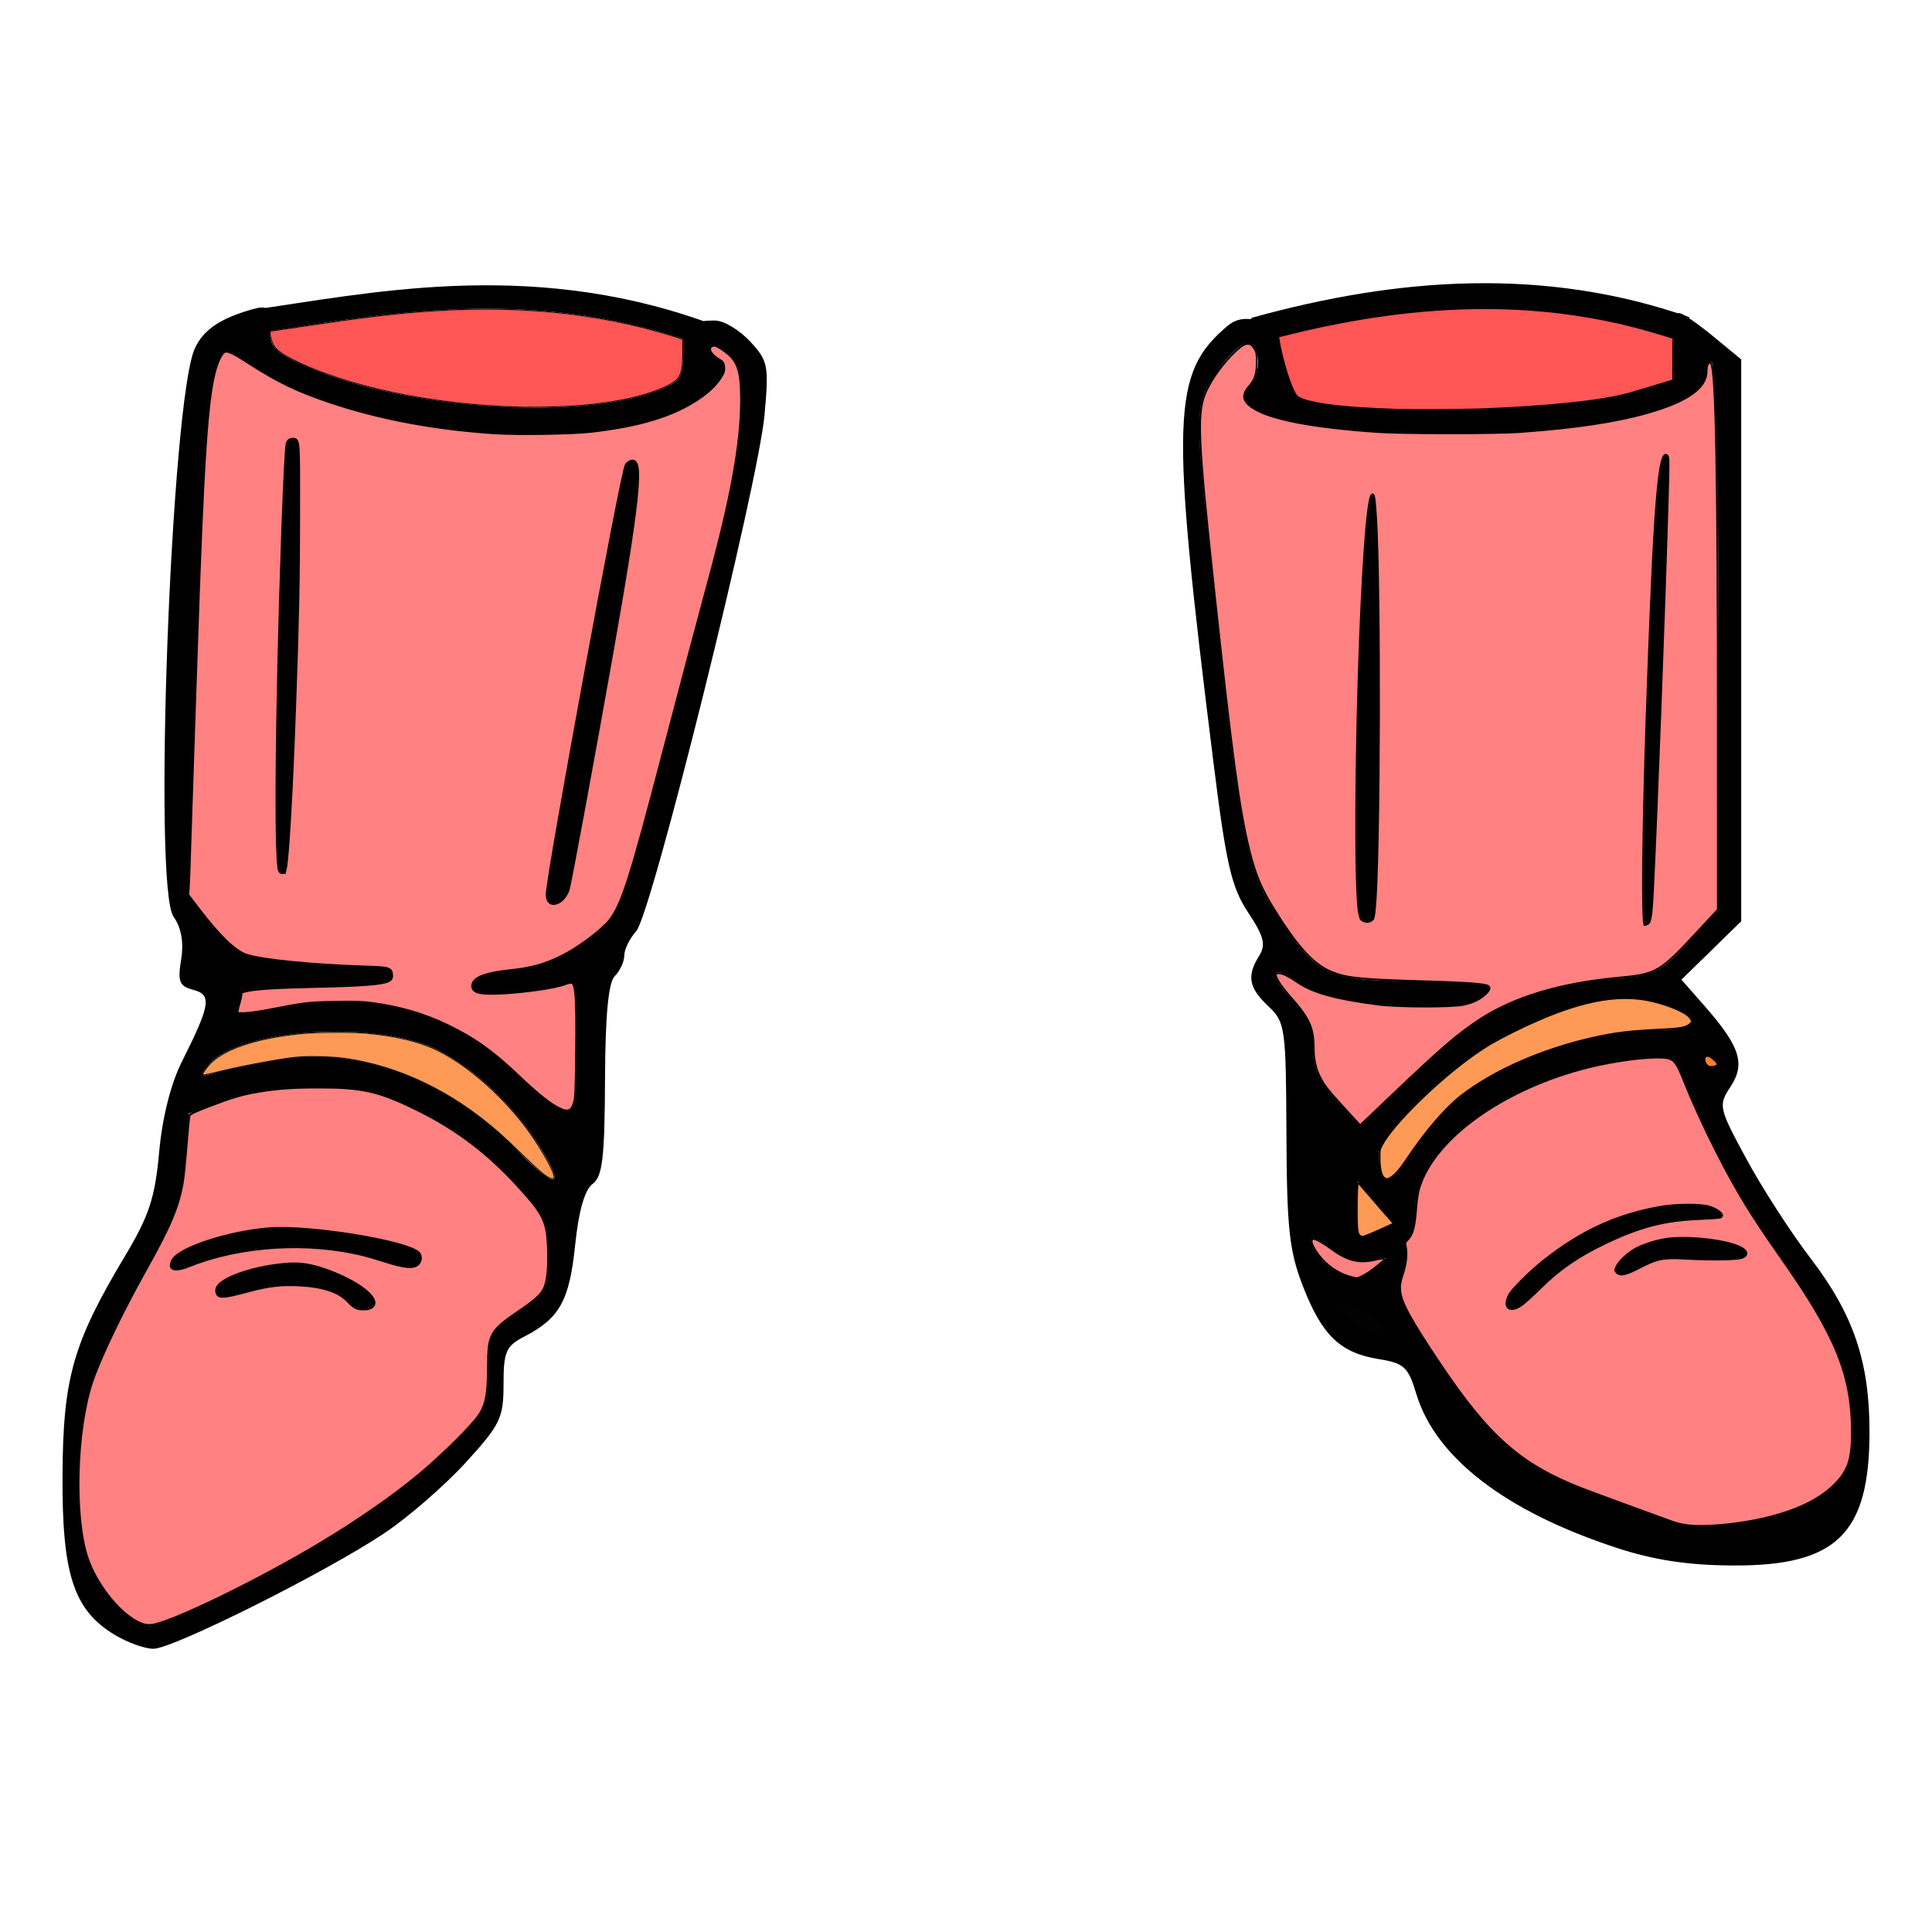 <?xml version="1.0" encoding="UTF-8" standalone="no"?>
<svg
   xmlns:dc="http://purl.org/dc/elements/1.1/"
   xmlns:cc="http://creativecommons.org/ns#"
   xmlns:rdf="http://www.w3.org/1999/02/22-rdf-syntax-ns#"
   xmlns:svg="http://www.w3.org/2000/svg"
   xmlns="http://www.w3.org/2000/svg"
   xmlns:xlink="http://www.w3.org/1999/xlink"
   xmlns:sodipodi="http://sodipodi.sourceforge.net/DTD/sodipodi-0.dtd"
   xmlns:inkscape="http://www.inkscape.org/namespaces/inkscape"
   cursor="default"
   viewBox="0 0 256 256"
   version="1.1"
   id="svg57"
   sodipodi:docname="leather_boots_strap.svg"
   inkscape:version="0.92.3 (2405546, 2018-03-11)">
  <sodipodi:namedview
     pagecolor="#ffffff"
     bordercolor="#666666"
     borderopacity="1"
     objecttolerance="10"
     gridtolerance="10"
     guidetolerance="10"
     inkscape:pageopacity="0"
     inkscape:pageshadow="2"
     inkscape:window-width="1920"
     inkscape:window-height="1001"
     id="namedview59"
     showgrid="false"
     inkscape:zoom="1.84375"
     inkscape:cx="181.20159"
     inkscape:cy="143.11489"
     inkscape:window-x="-9"
     inkscape:window-y="-9"
     inkscape:window-maximized="1"
     inkscape:current-layer="svg57" />
  <defs
     id="defs21">
    <linearGradient
       id="innoGrad2">
      <stop
         offset="0"
         stop-color="#faa"
         id="stop2" />
      <stop
         offset="1"
         stop-color="#ff8080"
         id="stop4" />
    </linearGradient>
    <linearGradient
       id="linearGradient4343">
      <stop
         offset="0"
         stop-opacity=".251"
         id="stop7" />
      <stop
         offset="1"
         stop-color="#ff2a2a"
         stop-opacity="0"
         id="stop9" />
    </linearGradient>
    <linearGradient
       id="innoGrad1">
      <stop
         offset="0"
         stop-color="#faa"
         id="stop12" />
      <stop
         offset="1"
         stop-color="#ff8080"
         id="stop14" />
    </linearGradient>
    <linearGradient
       id="linearGradient4322"
       x1="342.189"
       x2="331.341"
       y1="43.11"
       y2="52.593"
       gradientTransform="matrix(2.231 0 0 2.231 -625.567 53.562)"
       gradientUnits="userSpaceOnUse"
       xlink:href="#innoGrad1" />
    <linearGradient
       id="linearGradient4350"
       x1="295.28"
       x2="295.501"
       y1="10.091"
       y2="8.008"
       gradientTransform="matrix(2.231 0 0 2.231 -625.567 53.562)"
       gradientUnits="userSpaceOnUse"
       xlink:href="#linearGradient4343" />
    <linearGradient
       id="linearGradient4421"
       x1="295.28"
       x2="295.501"
       y1="10.091"
       y2="8.008"
       gradientTransform="matrix(2.231 0 0 1.984 -559.834 51.275)"
       gradientUnits="userSpaceOnUse"
       xlink:href="#linearGradient4343" />
    <linearGradient
       id="linearGradient4467"
       x1="371.429"
       x2="357.321"
       y1="36"
       y2="47.964"
       gradientTransform="matrix(2.231 0 0 2.231 -625.567 53.562)"
       gradientUnits="userSpaceOnUse"
       xlink:href="#innoGrad2" />
  </defs>
  <path
     style="fill:#000000"
     d="m 15.14,216.591 c -5.395,-3.29 -6.929,-8.013 -6.857,-21.114 0.07,-12.919 1.386,-17.531 8.297,-29.072 3.173,-5.299 3.965,-7.712 4.507,-13.736 0.412,-4.571 1.541,-9.065 3.016,-12 3.787,-7.535 3.996,-8.86 1.505,-9.511 -1.848,-0.483 -2.085,-1.076 -1.608,-4.016 0.372,-2.292 0.031,-4.204 -1.015,-5.697 -2.74,-3.911 -0.317,-68.371 2.83,-75.276 1.123,-2.464 3.386,-4.001 7.656,-5.196 1.976,-0.553 2.25,-0.262 2.25,2.39 0,2.641 0.598,3.286 4.75,5.131 13.391,5.95 37.663,7.397 47.663,2.84 2.445,-1.114 2.561,-1.519 2.33,-8.16 0,0 1.574,-0.742 4.305,-0.698 1.126,0 3.2,1.238 4.609,2.75 2.401,2.578 2.521,3.187 1.926,9.75 -0.842,9.289 -14.978,66.174 -16.999,68.407 -0.871,0.963 -1.584,2.412 -1.584,3.221 0,0.809 -0.562,2.034 -1.25,2.721 -0.861,0.861 -1.267,5.16 -1.303,13.819 -0.044,10.307 -0.34,12.779 -1.647,13.735 -1.044,0.764 -1.843,3.569 -2.314,8.131 -0.76,7.346 -2.056,9.674 -6.733,12.093 -2.434,1.259 -2.752,1.989 -2.752,6.317 0,4.48 -0.425,5.359 -5.029,10.396 -2.766,3.026 -7.603,7.225 -10.75,9.331 -7.732,5.174 -28.026,15.329 -30.625,15.324 -1.153,-0.002 -3.482,-0.849 -5.176,-1.882 z m 15.625,-5.637 c 12.539,-6.298 22.094,-12.603 28.498,-18.805 5.227,-5.063 5.457,-5.504 5.457,-10.465 0,-4.935 0.189,-5.304 4,-7.826 3.767,-2.493 4,-2.934 4,-7.574 0,-4.561 -0.383,-5.332 -5.161,-10.383 -3.219,-3.403 -7.635,-6.673 -11.735,-8.69 -5.642,-2.775 -7.641,-3.234 -14.089,-3.234 -4.813,0 -9.174,0.64 -12.13,1.781 l -4.616,1.781 -0.499,6.221 c -0.413,5.141 -1.38,7.758 -5.573,15.07 -2.791,4.867 -5.888,11.391 -6.883,14.498 -2.108,6.582 -2.346,17.952 -0.486,23.311 1.521,4.385 5.718,8.838 8.33,8.838 1.036,0 5.936,-2.035 10.889,-4.523 z m 15.472,-38.45 c -1.365,-2.208 -8.098,-3.058 -12.865,-1.623 -3.892,1.171 -4.651,1.179 -4.651,0.045 0,-1.51 5.877,-3.435 10.516,-3.444 3.296,-0.006 9.648,2.986 10.264,4.835 0.467,1.4 -2.412,1.565 -3.263,0.187 z M 22.72,167.532 c 0,-1.661 5.956,-3.916 12.317,-4.663 5.547,-0.652 20.683,1.916 20.683,3.509 0,1.698 -1.358,1.884 -4.84,0.664 -8.063,-2.823 -18.604,-2.466 -26.41,0.894 -1.093,0.471 -1.75,0.319 -1.75,-0.405 z M 71.42,151.8 C 68.111,146.568 63.005,141.706 58.22,139.23 c -8.009,-4.144 -26.605,-2.984 -30.619,1.91 -1.244,1.517 -1.134,1.613 1.119,0.975 1.375,-0.39 5.126,-1.159 8.336,-1.709 10.546,-1.808 22.407,2.749 31.603,12.141 5.155,5.265 6.357,4.94 2.761,-0.747 z m 5.3,-13.43 c 0,-8.308 -0.154,-9.038 -1.75,-8.316 -0.963,0.435 -4.165,0.978 -7.116,1.206 -4.071,0.315 -5.263,0.104 -4.937,-0.874 0.239,-0.717 2.222,-1.381 4.468,-1.497 4.356,-0.224 8.25,-1.964 12.553,-5.61 2.303,-1.951 3.41,-4.973 7.252,-19.803 2.494,-9.625 5.892,-22.45 7.551,-28.5 3.911,-14.266 4.93,-25.407 2.54,-27.796 -0.937,-0.937 -2.122,-1.704 -2.632,-1.704 -1.374,0 -1.127,1.761 0.321,2.288 2.067,0.752 -0.435,3.987 -4.738,6.125 -12.745,6.333 -43.137,3.381 -56.241,-5.462 -3.84,-2.592 -4.33,-2.703 -5.122,-1.158 -1.609,3.139 -2.122,9.728 -3.165,40.689 l -1.037,30.762 2.567,3.365 c 1.412,1.851 3.518,3.874 4.681,4.497 1.656,0.886 10.149,1.725 19.055,1.882 0.412,0.007 0.75,0.463 0.75,1.013 0,0.6 -4,1 -10,1 -5.5,0 -10,0.413 -10,0.918 0,0.505 -0.245,1.558 -0.545,2.339 -0.471,1.226 0.385,1.229 6.25,0.021 11.987,-2.469 23.002,0.771 31.274,9.2 2.441,2.487 5.244,4.522 6.23,4.522 1.591,0 1.792,-1.019 1.792,-9.107 z m -4,-19.728 c 0,-2.129 9.978,-56.477 10.457,-56.955 1.999,-1.999 1.383,4.001 -2.829,27.574 -2.626,14.694 -4.996,27.503 -5.268,28.466 -0.496,1.756 -2.36,2.479 -2.36,0.915 z M 37.184,87.226 c 0.403,-15.537 0.913,-28.437 1.134,-28.667 0.221,-0.229 0.605,-0.213 0.853,0.035 0.935,0.935 -0.78,56.882 -1.744,56.882 -0.629,0 -0.716,-10.046 -0.244,-28.25 z M 214.22,205.098 c -14.721,-4.813 -24.025,-11.966 -26.557,-20.416 -1.061,-3.541 -1.618,-4.058 -4.95,-4.59 -5.112,-0.817 -7.525,-3.126 -10.051,-9.615 -1.828,-4.696 -2.15,-7.654 -2.203,-20.227 -0.06,-14.105 -0.161,-14.82 -2.401,-16.924 -2.602,-2.444 -2.883,-4.003 -1.208,-6.686 0.914,-1.463 0.631,-2.565 -1.471,-5.742 -2.21,-3.339 -2.903,-6.344 -4.597,-19.926 -5.728,-45.915 -5.543,-51.545 1.902,-57.81 1.67,-1.405 3.228,-0.722 4.474,-0.826 2.243,0.47 2.203,2.351 2.339,3.178 0.703,3.509 1.813,6.712 2.468,7.116 4.198,2.594 35.318,2.149 44.505,-0.637 l 5.25,-1.592 v -4.461 c 0,-2.454 0.347,-4.461 0.772,-4.461 0.425,0 2.45,1.383 4.5,3.073 l 3.728,3.073 v 37.224 37.224 l -3.96,3.867 -3.96,3.867 3.037,3.459 c 4.73,5.388 5.47,7.667 3.475,10.712 -1.645,2.511 -1.589,2.77 2.082,9.566 2.075,3.842 5.914,9.786 8.532,13.21 5.668,7.414 7.794,13.671 7.794,22.939 0,13.558 -4.348,17.815 -18.118,17.742 -5.93,-0.032 -10.43,-0.714 -15.382,-2.333 z m 24.836,-5.543 c 5.705,-2.762 7.059,-5.486 6.337,-12.754 -0.634,-6.39 -3.12,-11.637 -10.099,-21.325 -4.76,-6.607 -9.118,-14.739 -12.397,-23.135 -0.955,-2.446 -1.376,-2.602 -5.853,-2.166 -15.364,1.495 -29.524,11.024 -29.524,19.869 0,1.891 -0.412,3.693 -0.916,4.005 -0.504,0.311 -0.681,0.947 -0.393,1.413 0.288,0.466 0.067,2.048 -0.491,3.516 -0.899,2.364 -0.398,3.604 4.389,10.874 7.359,11.175 11.509,14.682 21.692,18.331 4.631,1.66 9.095,3.293 9.92,3.63 3.101,1.267 12.617,0.028 17.336,-2.257 z m -39.336,-27.093 c 0,-1.636 6.123,-6.85 11.113,-9.464 5.48,-2.87 13.847,-4.221 16.523,-2.666 1.521,0.884 0.943,1.089 -3.136,1.114 -6.056,0.038 -15.619,4.309 -19.937,8.904 -3.002,3.194 -4.563,3.917 -4.563,2.111 z m 14.52,-3.953 c -0.321,-0.52 0.632,-1.742 2.119,-2.716 2.814,-1.844 7.866,-2.238 12.651,-0.987 4.644,1.214 2.051,2.562 -3.772,1.961 -4.084,-0.421 -6.077,-0.155 -7.934,1.063 -1.427,0.935 -2.729,1.224 -3.065,0.68 z m -31.52,6.467 c -2.698,-2.872 -7.235,-3.693 -4.907,-0.888 1.289,1.553 4.412,3.193 6.331,3.325 0.508,0.035 -0.133,-1.062 -1.424,-2.437 z m -0.441,-7.015 c 1.859,-1.451 1.834,-1.491 -0.602,-0.943 -1.733,0.39 -3.405,-0.106 -5.25,-1.557 -2.811,-2.211 -3.63,-1.531 -1.457,1.21 1.094,1.379 3.027,2.475 4.809,2.727 0.307,0.043 1.432,-0.603 2.5,-1.436 z m 0.208,-8.403 c -1.247,-1.42 -2.379,-2.769 -2.516,-2.999 -0.138,-0.229 -0.25,1.449 -0.25,3.729 0,4.066 0.048,4.123 2.516,2.999 l 2.516,-1.147 z m 9.849,-13.242 c 5.929,-5.468 18.174,-9.84 27.563,-9.84 6.028,0 5.685,-2.087 -0.621,-3.773 -5.221,-1.396 -11.611,0.139 -20.781,4.994 -5.961,3.155 -15.777,12.574 -15.777,15.138 0,4.462 1.28,4.593 3.979,0.409 1.514,-2.347 4.05,-5.464 5.637,-6.927 z m 8.993,-13.868 c 3.24,-1.253 8.695,-2.486 12.12,-2.74 5.832,-0.432 6.485,-0.739 10.25,-4.824 l 4.021,-4.363 V 84.558 c 0,-19.845 -0.398,-36.209 -0.887,-36.512 -0.488,-0.302 -0.825,0.196 -0.75,1.105 0.395,4.765 -13.999,8.29 -33.863,8.292 -18.646,0.002 -30.201,-2.666 -26.7,-6.167 1.716,-1.716 1.515,-5.8 -0.286,-5.8 -0.817,0 -2.671,1.791 -4.119,3.98 -2.947,4.453 -2.948,4.257 0.162,33.02 2.932,27.118 4.001,32.635 7.327,37.818 5.792,9.026 6.855,9.596 18.149,9.719 5.471,0.06 10.215,0.377 10.543,0.705 0.328,0.328 -0.427,1.144 -1.678,1.814 -3.66,1.959 -19.663,0.48 -23.225,-2.146 -3.907,-2.88 -4.642,-1.531 -1.151,2.113 2.1,2.192 2.849,3.93 2.777,6.446 -0.072,2.559 0.712,4.32 3.052,6.851 l 3.15,3.406 7.608,-7.238 c 5.532,-5.262 9.217,-7.86 13.5,-9.516 z m -20.969,-10.665 c -1.492,-1.492 -0.015,-56.306 1.517,-56.306 1.114,0 1.097,55.725 -0.017,56.414 -0.473,0.293 -1.148,0.244 -1.5,-0.108 z m 37.99,-29.852 c 0.995,-26.93 1.511,-32.988 2.669,-31.371 0.222,0.309 -1.676,52.194 -2.219,60.667 -0.044,0.688 -0.418,1.25 -0.83,1.25 -0.412,1.6e-4 -0.242,-13.745 0.379,-30.546 z m 9.371,49.105 c 0,-0.243 -0.45,-0.719 -1,-1.059 -0.55,-0.34 -1,-0.141 -1,0.441 0,0.582 0.45,1.059 1,1.059 0.55,0 1,-0.198 1,-0.441 z"
     id="path990"
     inkscape:connector-curvature="0"
     sodipodi:nodetypes="scccscscsssssccccsscscssssscsssssssssccsccssscssccccsssscssssccssscsccssssssssssccccsssccssssscssssccssssccccccscccsscsscccccccscsscscssccscccssccsccccscscccccccccscsccscsccscssssccccscsccccssssscscscscsccscccsccsssssss" />
  <path
     style="fill:none;stroke:#000000;stroke-width:3.1;stroke-linecap:butt;stroke-linejoin:miter;stroke-miterlimit:4;stroke-dasharray:none;stroke-opacity:1"
     d="m 33.347,42.637 c 15.392,-2.161 36.218,-6.8 59.285,1.35"
     id="path992"
     inkscape:connector-curvature="0"
     sodipodi:nodetypes="cc" />
  <path
     style="fill:none;stroke:#000000;stroke-width:3.3;stroke-linecap:butt;stroke-linejoin:miter;stroke-miterlimit:4;stroke-dasharray:none;stroke-opacity:1"
     d="m 166.228,43.722 c 19.352,-5.39 38.454,-6.652 57.085,-0.136"
     id="path994"
     inkscape:connector-curvature="0"
     sodipodi:nodetypes="cc" />
  <path
     style="opacity:0.99;fill:#ff8080;fill-opacity:1;fill-rule:nonzero;stroke:#000000;stroke-width:0.747;stroke-linecap:butt;stroke-linejoin:miter;stroke-miterlimit:4;stroke-dasharray:none;stroke-opacity:1;paint-order:stroke fill markers"
     d="m 73.976,147.065 c -1.269,-0.642 -2.923,-1.965 -5.356,-4.284 -3.465,-3.302 -5.915,-5.046 -9.526,-6.778 -3.027,-1.452 -6.241,-2.383 -9.864,-2.857 -1.329,-0.174 -2.397,-0.207 -4.949,-0.152 -3.427,0.073 -3.982,0.139 -8.271,0.981 -1.52,0.298 -3.021,0.512 -3.661,0.521 -1.017,0.015 -1.087,-0.003 -1.127,-0.281 -0.023,-0.163 0.084,-0.703 0.237,-1.201 0.154,-0.498 0.279,-1.077 0.279,-1.287 0,-0.313 0.08,-0.406 0.441,-0.517 1.254,-0.383 3.818,-0.56 10.201,-0.703 5.686,-0.127 8.207,-0.326 8.987,-0.708 0.29,-0.142 0.365,-0.267 0.342,-0.573 -0.057,-0.776 -0.172,-0.806 -3.534,-0.914 -6.851,-0.222 -13.359,-0.872 -15.556,-1.555 -1.507,-0.468 -3.615,-2.477 -6.376,-6.077 l -1.56,-2.034 0.067,-0.881 c 0.037,-0.485 0.1,-2.01 0.141,-3.39 0.135,-4.551 1.01,-30.469 1.22,-36.136 0.831,-22.422 1.412,-28.518 2.972,-31.179 0.649,-1.107 1.112,-1.005 4.047,0.892 3.813,2.466 6.449,3.726 10.88,5.202 6.433,2.142 13.617,3.483 21.492,4.011 3.064,0.205 10.385,0.09 12.881,-0.203 6.271,-0.736 10.459,-1.988 13.763,-4.113 1.384,-0.891 2.422,-1.836 3.052,-2.779 0.458,-0.686 0.547,-0.925 0.514,-1.379 -0.034,-0.461 -0.114,-0.593 -0.502,-0.822 -1.31,-0.774 -1.753,-1.71 -1.035,-2.18 0.461,-0.302 0.981,-0.111 2.175,0.799 1.647,1.255 2.103,2.669 2.098,6.511 -0.007,5.807 -1.289,12.861 -4.452,24.497 -1.36,5.003 -3.504,13.089 -5.984,22.576 -4.298,16.436 -5.369,19.787 -7.021,21.963 -0.965,1.27 -4.152,3.683 -6.285,4.757 -2.42,1.219 -4.166,1.711 -7.205,2.029 -2.864,0.3 -4.462,0.857 -4.654,1.621 -0.209,0.832 0.656,1.084 3.334,0.97 3.2,-0.136 7.46,-0.75 8.648,-1.246 0.258,-0.108 0.636,-0.196 0.838,-0.196 0.856,0 0.993,1.369 0.921,9.197 -0.047,5.054 -0.096,6.326 -0.267,6.918 -0.392,1.358 -1.052,1.635 -2.344,0.981 z m 0.053,-27.754 c 0.451,-0.266 0.936,-0.956 1.101,-1.564 0.307,-1.131 3.369,-17.712 5.681,-30.762 3.584,-20.223 4.252,-26.445 2.756,-25.644 -0.141,0.076 -0.323,0.217 -0.404,0.314 -0.548,0.661 -10.475,54.565 -10.475,56.88 0,0.949 0.529,1.255 1.341,0.775 z m -36.414,-4.157 c 0.323,-1.307 0.831,-10.08 1.238,-21.39 0.423,-11.755 0.529,-16.809 0.537,-25.708 0.01,-10.016 0.03,-9.744 -0.717,-9.655 -0.254,0.03 -0.369,0.147 -0.442,0.448 -0.134,0.55 -0.349,4.788 -0.595,11.729 -0.809,22.809 -0.998,43.788 -0.403,44.751 0.136,0.221 0.303,0.144 0.382,-0.175 z"
     id="path1004"
     inkscape:connector-curvature="0" />
  <path
     style="opacity:0.99;fill:#ff8080;fill-opacity:1;fill-rule:nonzero;stroke:#000000;stroke-width:0.301;stroke-linecap:butt;stroke-linejoin:miter;stroke-miterlimit:4;stroke-dasharray:none;stroke-opacity:1;paint-order:stroke fill markers"
     d="m 18.692,215.137 c -2.665,-1.076 -5.912,-5.062 -7.138,-8.762 -1.814,-5.476 -1.492,-16.955 0.653,-23.303 1.077,-3.187 3.989,-9.254 7.136,-14.866 3.225,-5.753 4.296,-8.305 4.86,-11.582 0.114,-0.665 0.336,-2.862 0.493,-4.881 0.157,-2.02 0.333,-3.795 0.392,-3.945 0.079,-0.201 0.792,-0.535 2.717,-1.271 3.047,-1.166 4.307,-1.532 6.559,-1.905 2.396,-0.397 4.528,-0.548 7.768,-0.549 5.967,-0.003 8.054,0.477 13.269,3.048 5.01,2.47 9.166,5.609 13.089,9.885 3.584,3.906 4.004,4.759 4.15,8.422 0.095,2.385 -0.084,4.241 -0.503,5.213 -0.375,0.873 -1.206,1.636 -3.389,3.114 -3.777,2.558 -4.057,3.063 -4.059,7.324 -0.002,3.617 -0.283,5.089 -1.238,6.477 -0.996,1.448 -4.772,5.189 -7.778,7.708 -3.466,2.903 -8.195,6.196 -13.288,9.25 -8.408,5.043 -19.938,10.624 -22.367,10.826 -0.47,0.039 -0.885,-0.024 -1.324,-0.202 z m 30.401,-41.818 c 1.671,-0.845 -0.987,-3.223 -5.489,-4.91 -2.075,-0.777 -3.649,-1.063 -5.288,-0.958 -3.428,0.218 -7.122,1.217 -8.817,2.384 -0.679,0.467 -0.925,0.914 -0.793,1.441 0.19,0.756 0.876,0.721 4.346,-0.224 2.449,-0.667 4.213,-0.875 6.484,-0.764 3.213,0.156 5.339,0.847 6.525,2.121 0.364,0.39 0.844,0.792 1.068,0.892 0.515,0.231 1.525,0.241 1.964,0.019 z m -23.99,-5.575 c 6.766,-2.723 15.729,-3.275 23.111,-1.423 0.597,0.15 1.817,0.508 2.712,0.797 2.877,0.928 4.08,0.989 4.61,0.232 0.326,-0.465 0.259,-1.116 -0.146,-1.436 -1.967,-1.547 -14.628,-3.55 -19.775,-3.129 -5.424,0.445 -11.923,2.588 -12.761,4.208 -0.645,1.248 0.261,1.55 2.25,0.75 z"
     id="path1008"
     inkscape:connector-curvature="0" />
  <path
     style="opacity:0.99;fill:#ff8080;fill-opacity:1;fill-rule:nonzero;stroke:#000000;stroke-width:0.241;stroke-linecap:butt;stroke-linejoin:miter;stroke-miterlimit:4;stroke-dasharray:none;stroke-opacity:1;paint-order:stroke fill markers"
     d="m 178.231,146.93 c -2.311,-2.526 -2.754,-3.09 -3.348,-4.267 -0.553,-1.096 -0.815,-2.332 -0.82,-3.879 -0.009,-2.65 -0.589,-3.893 -3.169,-6.799 -1.089,-1.227 -1.845,-2.37 -1.847,-2.795 -9.4e-4,-0.174 0.108,-0.237 0.411,-0.237 0.495,0 1.217,0.354 2.537,1.244 2.044,1.378 5.041,2.197 10.678,2.917 2.693,0.344 9.838,0.351 11.306,0.01 1.267,-0.294 2.1,-0.697 2.83,-1.37 0.645,-0.595 0.733,-0.986 0.261,-1.166 -0.626,-0.238 -3.231,-0.417 -8.023,-0.551 -8.48,-0.237 -10.394,-0.416 -12.357,-1.155 -2.496,-0.94 -4.565,-3.14 -7.78,-8.271 -1.787,-2.853 -2.537,-4.633 -3.376,-8.005 -1.318,-5.301 -2.321,-12.737 -4.682,-34.705 -2.196,-20.428 -2.305,-23.378 -0.972,-26.186 0.738,-1.554 2.048,-3.384 3.403,-4.754 1.607,-1.625 2.289,-1.8 2.939,-0.756 0.278,0.448 0.315,0.671 0.307,1.865 -0.01,1.503 -0.236,2.215 -0.975,3.065 -1.066,1.227 -0.928,2.03 0.507,2.957 2.321,1.5 7.929,2.57 16.544,3.156 3.385,0.23 15.574,0.23 18.78,-7.73e-4 7.362,-0.529 12.724,-1.333 16.949,-2.539 5.261,-1.503 7.792,-3.286 7.795,-5.494 8.1e-4,-0.461 0.08,-0.856 0.205,-1.017 0.193,-0.249 0.213,-0.251 0.388,-0.026 0.637,0.819 0.898,14.622 0.899,47.517 l 9.7e-4,24.839 -2.486,2.686 c -5.242,5.664 -5.575,5.862 -10.735,6.344 -7.728,0.723 -13.832,2.567 -18.372,5.551 -2.887,1.897 -5.078,3.781 -11.394,9.797 l -4.41,4.2 z m 39.96,-24.433 c 0.528,-0.203 0.64,-0.802 0.829,-4.446 0.459,-8.817 1.547,-37.631 1.97,-52.127 0.14,-4.804 0.134,-5.356 -0.058,-5.548 -1.164,-1.164 -1.756,6.242 -2.734,34.204 -0.53,15.15 -0.652,28 -0.266,28 0.021,0 0.138,-0.038 0.258,-0.084 z m -36.415,-0.56 c 0.24,-0.198 0.31,-0.473 0.421,-1.661 0.627,-6.665 0.72,-42.448 0.135,-51.729 -0.157,-2.489 -0.244,-3.051 -0.47,-3.051 -0.374,0 -0.716,2.487 -1.083,7.864 -1.015,14.87 -1.442,43.331 -0.713,47.522 0.137,0.788 0.221,0.974 0.504,1.117 0.471,0.237 0.869,0.216 1.207,-0.062 z"
     id="path1010"
     inkscape:connector-curvature="0" />
  <path
     style="opacity:0.99;fill:#ff8080;fill-opacity:1;fill-rule:nonzero;stroke:#000000;stroke-width:0.333;stroke-linecap:butt;stroke-linejoin:miter;stroke-miterlimit:4;stroke-dasharray:none;stroke-opacity:1;paint-order:stroke fill markers"
     d="m 223.825,202.173 c -0.634,-0.059 -1.58,-0.261 -2.102,-0.449 -3.141,-1.127 -10.806,-3.944 -12.068,-4.435 -8.151,-3.17 -12.355,-6.859 -18.846,-16.534 -3.93,-5.859 -5.215,-8.213 -5.326,-9.761 -0.054,-0.752 0.006,-1.112 0.376,-2.248 0.45,-1.384 0.575,-2.713 0.345,-3.677 -0.088,-0.371 -0.039,-0.492 0.382,-0.939 0.591,-0.627 0.841,-1.63 1.026,-4.126 0.076,-1.019 0.243,-2.074 0.419,-2.644 2.052,-6.635 11.377,-13.25 22.546,-15.994 3.357,-0.825 7.545,-1.378 9.629,-1.273 1.579,0.08 1.879,0.394 2.958,3.098 1.147,2.878 2.753,6.387 4.373,9.559 2.668,5.223 4.508,8.227 8.643,14.114 7.133,10.154 9.254,15.402 9.256,22.902 0.001,3.682 -0.507,5.167 -2.415,7.051 -2.124,2.097 -5.558,3.65 -10.182,4.604 -3.163,0.653 -6.816,0.957 -9.017,0.751 z m -22.151,-29.332 c 0.437,-0.323 1.501,-1.292 2.365,-2.153 2.51,-2.503 5.054,-4.258 8.696,-5.999 4.512,-2.156 7.787,-3.011 12.242,-3.195 1.492,-0.062 2.822,-0.155 2.956,-0.208 0.608,-0.239 -0.211,-0.983 -1.524,-1.384 -1.017,-0.311 -4.298,-0.302 -6.178,0.017 -5.885,0.997 -10.657,3.174 -15.683,7.154 -1.792,1.419 -4.198,3.816 -4.571,4.554 -0.848,1.678 0.126,2.376 1.697,1.215 z m 15.588,-4.914 c 2.283,-1.191 3.122,-1.358 6.02,-1.195 3.382,0.191 6.884,0.142 7.525,-0.105 0.714,-0.275 0.743,-0.714 0.076,-1.163 -1.504,-1.014 -7.004,-1.704 -10.066,-1.263 -1.437,0.207 -3.34,0.838 -4.308,1.429 -0.937,0.573 -2.018,1.624 -2.263,2.201 -0.229,0.54 -0.23,0.517 0.028,0.774 0.434,0.434 1.179,0.265 2.988,-0.678 z"
     id="path1012"
     inkscape:connector-curvature="0" />
  <path
     style="opacity:0.99;fill:#000000;fill-opacity:1;fill-rule:nonzero;stroke:#000000;stroke-width:0.313;stroke-linecap:butt;stroke-linejoin:miter;stroke-miterlimit:4;stroke-dasharray:none;stroke-opacity:1;paint-order:stroke fill markers"
     d="m 183.44,177.249 c -1.198,-0.247 -2.996,-1.084 -4.214,-1.96 -1.024,-0.736 -1.976,-1.885 -1.976,-2.383 0,-0.359 0.17,-0.48 0.673,-0.48 1.316,0 3.304,1.098 4.789,2.645 0.753,0.784 1.537,1.861 1.537,2.11 0,0.202 -0.111,0.211 -0.808,0.067 z"
     id="path1018"
     inkscape:connector-curvature="0" />
  <path
     style="opacity:0.99;fill:#ff8080;fill-opacity:1;fill-rule:nonzero;stroke:#000000;stroke-width:0.203;stroke-linecap:butt;stroke-linejoin:miter;stroke-miterlimit:4;stroke-dasharray:none;stroke-opacity:1;paint-order:stroke fill markers"
     d="m 179.084,169.207 c -1.956,-0.526 -3.572,-1.715 -4.725,-3.477 -0.621,-0.948 -0.728,-1.55 -0.275,-1.55 0.291,0 1.328,0.587 2.254,1.276 2.136,1.588 3.684,1.99 5.801,1.504 0.877,-0.201 1.342,-0.24 1.342,-0.112 0,0.091 -1.459,1.276 -2.109,1.713 -0.6,0.403 -1.399,0.796 -1.603,0.789 -0.094,-0.003 -0.402,-0.069 -0.685,-0.144 z"
     id="path1022"
     inkscape:connector-curvature="0" />
  <path
     style="opacity:0.99;fill:#ff5555;fill-opacity:1;fill-rule:nonzero;stroke:#000000;stroke-width:0.121;stroke-linecap:butt;stroke-linejoin:miter;stroke-miterlimit:4;stroke-dasharray:none;stroke-opacity:1;paint-order:stroke fill markers"
     d="m 68.914,53.949 c -11.478,-0.279 -23.181,-2.744 -30.262,-6.375 -1.199,-0.615 -1.929,-1.144 -2.276,-1.648 -0.307,-0.447 -0.587,-1.276 -0.587,-1.74 v -0.297 l 4.339,-0.648 c 7.448,-1.113 11.376,-1.598 15.604,-1.929 11.345,-0.887 21.458,-0.084 30.777,2.443 1.679,0.455 3.835,1.115 3.918,1.199 0.11,0.11 0.044,3.338 -0.08,3.927 -0.252,1.197 -0.678,1.66 -2.16,2.354 -2.886,1.35 -7.239,2.249 -12.465,2.574 -1.787,0.111 -5.157,0.181 -6.807,0.141 z"
     id="path1030"
     inkscape:connector-curvature="0" />
  <path
     style="opacity:0.99;fill:#ff5555;fill-opacity:1;fill-rule:nonzero;stroke:#000000;stroke-width:0.206;stroke-linecap:butt;stroke-linejoin:miter;stroke-miterlimit:4;stroke-dasharray:none;stroke-opacity:1;paint-order:stroke fill markers"
     d="m 185.021,54.27 c -7.544,-0.22 -12.394,-0.897 -13.226,-1.844 -0.575,-0.655 -1.533,-3.462 -2.138,-6.266 -0.12,-0.558 -0.28,-1.528 -0.255,-1.552 0.02,-0.02 2.644,-0.663 3.585,-0.879 10.696,-2.453 20.488,-3.329 29.794,-2.664 5.402,0.386 10.72,1.321 15.814,2.78 1.004,0.288 3.054,0.923 3.089,0.957 0.022,0.021 0.009,5.553 -0.013,5.575 -0.03,0.031 -5.322,1.629 -5.899,1.782 -3.833,1.016 -10.725,1.734 -19.847,2.067 -1.771,0.065 -9.172,0.094 -10.905,0.044 z"
     id="path1032"
     inkscape:connector-curvature="0" />
  <path
     style="opacity:0.99;fill:#ff9955;fill-opacity:1;fill-rule:nonzero;stroke:#000000;stroke-width:0.12;stroke-linecap:butt;stroke-linejoin:miter;stroke-miterlimit:4;stroke-dasharray:none;stroke-opacity:1;paint-order:stroke fill markers"
     d="m 72.7,156.03 c -0.619,-0.332 -1.52,-1.115 -3.481,-3.024 -1.123,-1.094 -2.526,-2.413 -3.116,-2.932 -6.227,-5.473 -13.295,-8.862 -20.537,-9.846 -1.602,-0.218 -4.6,-0.291 -6.184,-0.151 -2.131,0.188 -7.58,1.209 -10.762,2.016 -0.83,0.211 -1.574,0.358 -1.652,0.329 -0.125,-0.048 -0.125,-0.087 -4.93e-4,-0.327 0.078,-0.15 0.353,-0.528 0.612,-0.839 1.801,-2.165 6.161,-3.676 12.406,-4.302 2.034,-0.204 6.696,-0.228 8.6,-0.044 4.069,0.392 7.017,1.112 9.444,2.306 3.731,1.836 8.037,5.541 11.317,9.738 1.775,2.271 3.92,5.895 4.043,6.831 0.05,0.381 0.039,0.407 -0.175,0.404 -0.126,-0.002 -0.358,-0.073 -0.516,-0.158 z"
     id="path1036"
     inkscape:connector-curvature="0" />
  <path
     style="opacity:0.99;fill:#ff9955;fill-opacity:1;fill-rule:nonzero;stroke:#000000;stroke-width:0.212;stroke-linecap:butt;stroke-linejoin:miter;stroke-miterlimit:4;stroke-dasharray:none;stroke-opacity:1;paint-order:stroke fill markers"
     d="m 183.356,156.015 c -0.344,-0.371 -0.534,-1.25 -0.543,-2.517 -0.009,-1.115 6.4e-4,-1.169 0.296,-1.734 1.452,-2.778 7.455,-8.664 12.318,-12.078 1.605,-1.127 2.871,-1.86 5.211,-3.015 8.103,-4.003 13.697,-5.183 18.601,-3.923 2.146,0.551 4.011,1.365 4.586,2.001 0.434,0.481 0.442,0.694 0.037,1.003 -0.512,0.391 -1.293,0.538 -3.376,0.635 -4.498,0.211 -6.344,0.428 -9.356,1.101 -6.778,1.514 -13.19,4.33 -17.538,7.704 -2.053,1.593 -4.704,4.674 -7.066,8.21 -0.933,1.397 -1.594,2.186 -2.14,2.553 -0.494,0.332 -0.761,0.347 -1.028,0.06 z"
     id="path1038"
     inkscape:connector-curvature="0" />
  <path
     style="opacity:0.99;fill:#ff7f2a;fill-opacity:1;fill-rule:nonzero;stroke:#000000;stroke-width:0.32;stroke-linecap:butt;stroke-linejoin:miter;stroke-miterlimit:4;stroke-dasharray:none;stroke-opacity:1;paint-order:stroke fill markers"
     d="m 226.418,141.374 c -0.577,-0.242 -0.849,-1.244 -0.394,-1.451 0.301,-0.137 0.64,0.007 1.171,0.497 0.457,0.422 0.542,0.692 0.263,0.841 -0.272,0.145 -0.82,0.205 -1.04,0.113 z"
     id="path1040"
     inkscape:connector-curvature="0" />
  <path
     style="opacity:0.99;fill:#ff9955;fill-opacity:1;fill-rule:nonzero;stroke:#000000;stroke-width:0.231;stroke-linecap:butt;stroke-linejoin:miter;stroke-miterlimit:4;stroke-dasharray:none;stroke-opacity:1;paint-order:stroke fill markers"
     d="m 180.199,163.759 c -0.33,-0.231 -0.415,-0.923 -0.415,-3.348 0,-2.3 0.074,-3.728 0.191,-3.68 0.037,0.015 0.392,0.416 0.79,0.892 0.398,0.476 1.44,1.684 2.315,2.685 l 1.592,1.82 -0.694,0.318 c -1.721,0.789 -3.019,1.341 -3.283,1.398 -0.189,0.041 -0.359,0.012 -0.495,-0.084 z"
     id="path1042"
     inkscape:connector-curvature="0" />
</svg>
